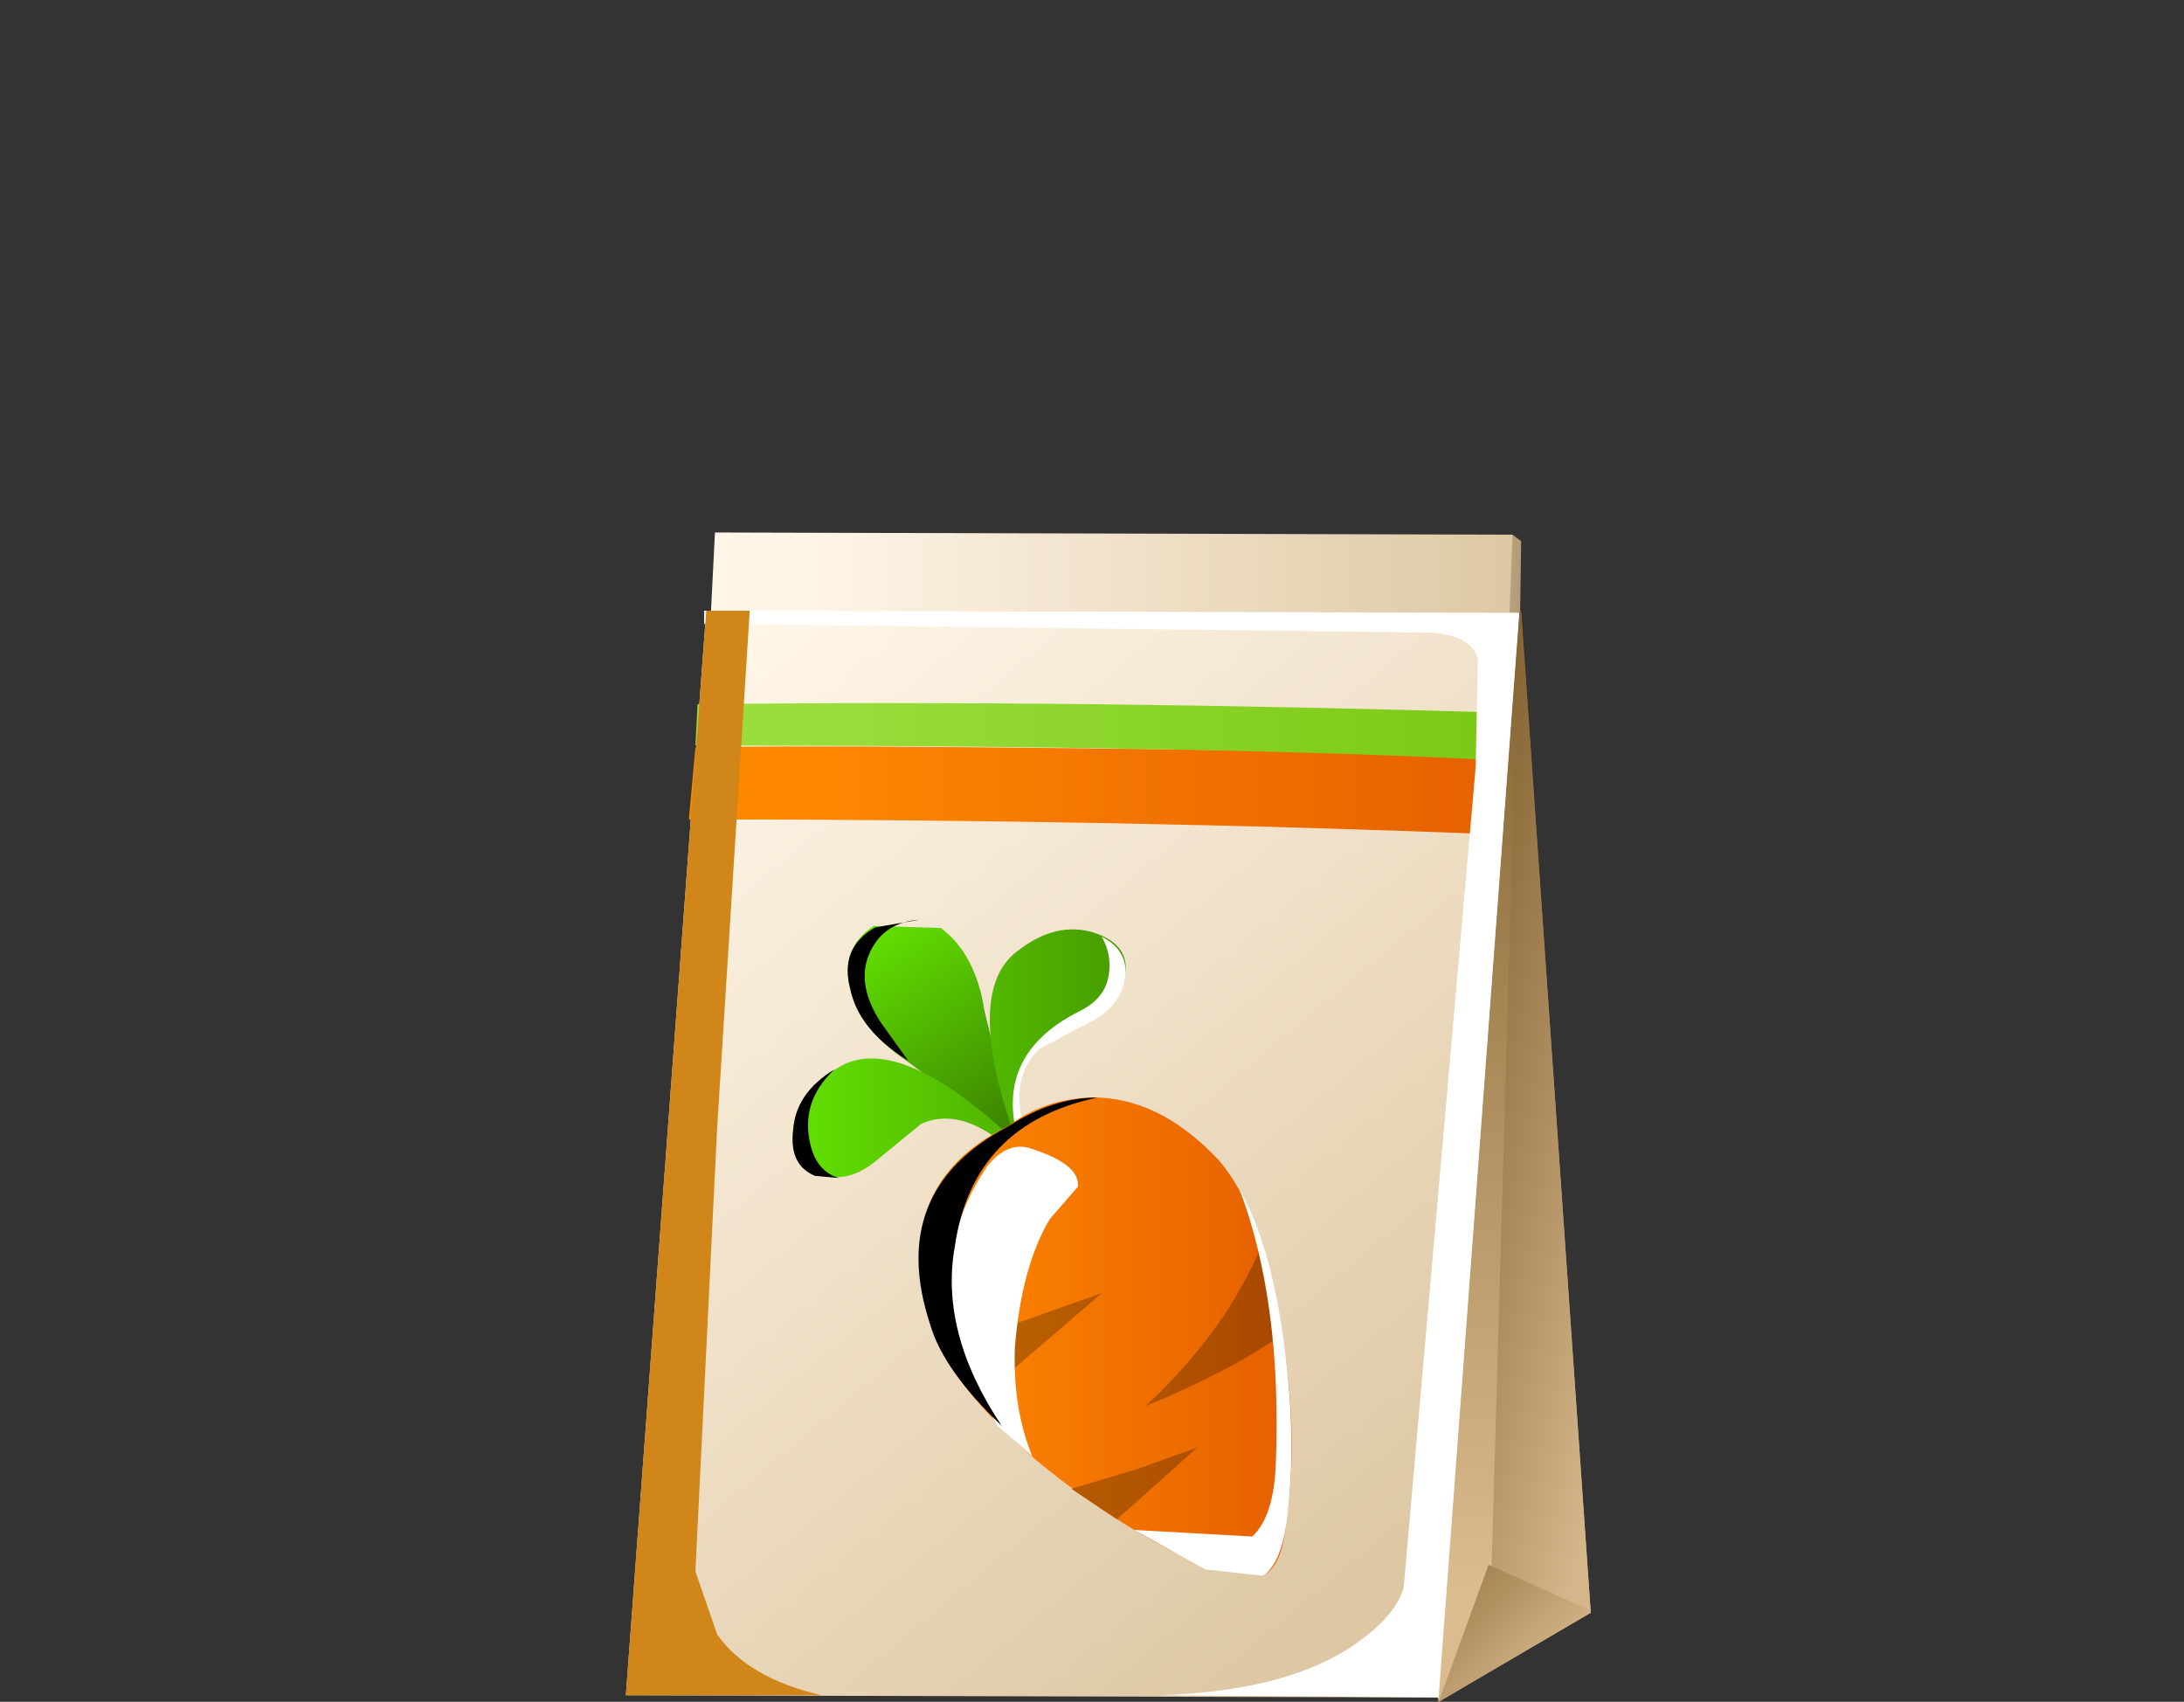 <?xml version="1.0" encoding="UTF-8" standalone="no"?>
<svg xmlns:xlink="http://www.w3.org/1999/xlink" height="39.15px" width="50.25px" xmlns="http://www.w3.org/2000/svg">
  <rect width="100%" height="100%" fill="#333333" stroke="none"/>
  <g transform="matrix(1.0, 0.0, 0.0, 1.0, 0.0, 0.0)">
    <use height="26.9" transform="matrix(1.0, 0.0, 0.0, 1.0, 14.4, 12.25)" width="22.2" xlink:href="#shape0"/>
    <use height="25.0" transform="matrix(1.0, 0.0, 0.0, 1.0, 16.2, 14.05)" width="18.75" xlink:href="#sprite0"/>
    <use height="24.95" transform="matrix(1.0, 0.0, 0.0, 1.0, 14.4, 14.05)" width="4.5" xlink:href="#sprite1"/>
    <use height="5.4" transform="matrix(1.0, 0.0, 0.0, 1.0, 19.5, 21.05)" width="4.0" xlink:href="#shape3"/>
    <use height="3.3" transform="matrix(1.0, 0.0, 0.0, 1.0, 19.5, 21.1)" width="1.65" xlink:href="#sprite2"/>
    <use height="5.7" transform="matrix(1.0, 0.0, 0.0, 1.0, 18.25, 21.4)" width="7.65" xlink:href="#shape5"/>
    <use height="2.5" transform="matrix(1.0, 0.0, 0.0, 1.0, 18.25, 24.6)" width="1.05" xlink:href="#sprite3"/>
    <use height="4.9" transform="matrix(1.0, 0.0, 0.0, 1.0, 23.3, 21.55)" width="2.6" xlink:href="#sprite4"/>
    <use height="11.1" transform="matrix(1.0, 0.0, 0.0, 1.0, 21.15, 25.25)" width="8.55" xlink:href="#shape8"/>
    <use height="6.35" transform="matrix(1.0, 0.0, 0.0, 1.0, 21.65, 28.6)" width="7.85" xlink:href="#sprite5"/>
    <use height="9.0" transform="matrix(1.0, 0.0, 0.0, 1.0, 26.1, 27.35)" width="3.6" xlink:href="#sprite6"/>
    <use height="7.1" transform="matrix(1.0, 0.0, 0.0, 1.0, 21.9, 26.4)" width="2.9" xlink:href="#sprite7"/>
    <use height="7.55" transform="matrix(1.0, 0.0, 0.0, 1.0, 21.15, 25.25)" width="4.1" xlink:href="#sprite8"/>
  </g>
  <defs>
    <g id="shape0" transform="matrix(1.0, 0.0, 0.0, 1.0, -14.4, -12.25)">
      <path d="M31.4 15.55 L34.8 12.3 35.0 12.45 34.95 15.75 31.55 16.25 31.4 15.55" fill="url(#gradient0)" fill-rule="evenodd" stroke="none"/>
      <path d="M34.6 17.5 L16.2 17.2 16.45 12.25 34.8 12.3 34.6 17.5" fill="url(#gradient1)" fill-rule="evenodd" stroke="none"/>
      <path d="M28.85 19.35 L35.0 14.05 36.6 37.1 33.1 39.15 28.85 19.35" fill="url(#gradient2)" fill-rule="evenodd" stroke="none"/>
      <path d="M34.25 38.45 L34.95 14.1 35.0 14.1 36.6 37.1 34.25 38.45" fill="url(#gradient3)" fill-rule="evenodd" stroke="none"/>
      <path d="M33.1 39.15 L34.25 36.0 36.6 37.05 36.6 37.1 33.1 39.15" fill="url(#gradient4)" fill-rule="evenodd" stroke="none"/>
      <path d="M33.1 39.05 L14.4 39.0 16.25 14.05 34.95 14.1 33.1 39.05" fill="url(#gradient5)" fill-rule="evenodd" stroke="none"/>
      <path d="M16.0 17.2 Q18.65 17.1 34.7 17.35 L34.55 19.2 Q25.8 18.85 15.85 18.85 L16.0 17.2" fill="url(#gradient6)" fill-rule="evenodd" stroke="none"/>
      <path d="M16.05 16.2 Q24.75 16.1 34.75 16.4 L34.65 17.5 Q28.1 17.15 16.0 17.15 L16.05 16.2" fill="url(#gradient7)" fill-rule="evenodd" stroke="none"/>
    </g>
    <linearGradient gradientTransform="matrix(0.002, 0.0, 0.0, -0.002, 33.4, 14.3)" gradientUnits="userSpaceOnUse" id="gradient0" spreadMethod="pad" x1="-819.2" x2="819.2">
      <stop offset="0.0" stop-color="#fff6e8"/>
      <stop offset="1.0" stop-color="#b09a74"/>
    </linearGradient>
    <linearGradient gradientTransform="matrix(0.01, 0.0, 0.0, -0.01, 26.6, 14.85)" gradientUnits="userSpaceOnUse" id="gradient1" spreadMethod="pad" x1="-819.2" x2="819.2">
      <stop offset="0.0" stop-color="#fff6e8"/>
      <stop offset="1.0" stop-color="#dec8a4"/>
    </linearGradient>
    <linearGradient gradientTransform="matrix(-3.0E-4, 0.013, 0.013, 3.0E-4, 32.8, 25.85)" gradientUnits="userSpaceOnUse" id="gradient2" spreadMethod="pad" x1="-819.2" x2="819.2">
      <stop offset="0.0" stop-color="#876533"/>
      <stop offset="1.0" stop-color="#dbbc8e"/>
    </linearGradient>
    <linearGradient gradientTransform="matrix(0.004, 9.0E-4, 9.0E-4, -0.004, 35.0, 26.35)" gradientUnits="userSpaceOnUse" id="gradient3" spreadMethod="pad" x1="-819.2" x2="819.2">
      <stop offset="0.0" stop-color="#7d5b2a"/>
      <stop offset="1.0" stop-color="#d4b68a"/>
    </linearGradient>
    <linearGradient gradientTransform="matrix(0.002, 0.002, 0.002, -0.002, 33.55, 37.3)" gradientUnits="userSpaceOnUse" id="gradient4" spreadMethod="pad" x1="-819.2" x2="819.2">
      <stop offset="0.0" stop-color="#87622d"/>
      <stop offset="1.0" stop-color="#d4b68a"/>
    </linearGradient>
    <linearGradient gradientTransform="matrix(0.01, 0.012, 0.012, -0.01, 24.05, 25.85)" gradientUnits="userSpaceOnUse" id="gradient5" spreadMethod="pad" x1="-819.2" x2="819.2">
      <stop offset="0.0" stop-color="#fff6e8"/>
      <stop offset="1.0" stop-color="#dec8a4"/>
    </linearGradient>
    <linearGradient gradientTransform="matrix(0.01, 0.0, 0.0, -0.01, 26.4, 18.2)" gradientUnits="userSpaceOnUse" id="gradient6" spreadMethod="pad" x1="-819.2" x2="819.2">
      <stop offset="0.0" stop-color="#ff8801"/>
      <stop offset="1.0" stop-color="#e66000"/>
    </linearGradient>
    <linearGradient gradientTransform="matrix(0.01, 0.0, 0.0, -0.01, 26.5, 16.85)" gradientUnits="userSpaceOnUse" id="gradient7" spreadMethod="pad" x1="-819.2" x2="819.2">
      <stop offset="0.0" stop-color="#9ade3e"/>
      <stop offset="1.0" stop-color="#7ac914"/>
    </linearGradient>
    <g id="sprite0" transform="matrix(1.0, 0.0, 0.0, 1.0, 0.0, 0.0)">
      <use height="25.05" transform="matrix(1.003, 0.0, 0.0, 0.998, 0.0, 0.0)" width="18.7" xlink:href="#shape1"/>
    </g>
    <g id="shape1" transform="matrix(1.0, 0.0, 0.0, 1.0, 0.0, 0.0)">
      <path d="M15.1 23.7 Q15.9 23.1 16.05 22.5 L17.7 3.6 17.75 1.1 Q17.55 0.45 16.25 0.5 L0.0 0.3 0.0 0.0 18.7 0.05 16.85 25.05 10.45 25.0 Q13.55 24.9 15.1 23.7" fill="#ffffff" fill-rule="evenodd" stroke="none"/>
    </g>
    <g id="sprite1" transform="matrix(1.0, 0.0, 0.0, 1.0, 0.0, 0.0)">
      <use height="24.95" transform="matrix(1.0, 0.0, 0.0, 1.0, 0.0, 0.0)" width="4.5" xlink:href="#shape2"/>
    </g>
    <g id="shape2" transform="matrix(1.0, 0.0, 0.0, 1.0, 0.0, 0.0)">
      <path d="M1.85 0.0 L2.85 0.0 2.1 11.9 1.6 22.1 2.1 23.55 Q2.8 24.55 4.5 24.95 L0.0 24.95 1.85 0.0" fill="#d18619" fill-rule="evenodd" stroke="none"/>
    </g>
    <g id="shape3" transform="matrix(1.0, 0.0, 0.0, 1.0, -19.5, -21.05)">
      <path d="M20.1 21.3 L21.65 21.35 Q22.45 21.95 22.65 23.25 L23.35 26.15 23.5 26.4 23.4 26.3 23.45 26.45 23.3 26.2 20.85 24.4 Q19.75 23.65 19.55 22.7 19.35 21.8 20.1 21.3" fill="url(#gradient8)" fill-rule="evenodd" stroke="none"/>
    </g>
    <linearGradient gradientTransform="matrix(0.002, 0.003, 0.003, -0.002, 21.65, 23.75)" gradientUnits="userSpaceOnUse" id="gradient8" spreadMethod="pad" x1="-819.2" x2="819.2">
      <stop offset="0.0" stop-color="#63e301"/>
      <stop offset="1.0" stop-color="#3a8000"/>
    </linearGradient>
    <g id="sprite2" transform="matrix(1.0, 0.0, 0.0, 1.0, 0.0, -0.05)">
      <use height="2.8" transform="matrix(1.269, 0.0, 0.0, 1.179, 0.0, 0.05)" width="1.3" xlink:href="#shape4"/>
    </g>
    <g id="shape4" transform="matrix(1.0, 0.0, 0.0, 1.0, 0.0, 0.0)">
      <path d="M1.3 0.05 Q0.65 0.1 0.4 0.7 0.15 1.3 0.6 2.05 L1.1 2.8 Q0.2 2.2 0.05 1.4 -0.15 0.6 0.5 0.2 L1.3 0.05" fill="#000000" fill-rule="evenodd" stroke="none"/>
    </g>
    <g id="shape5" transform="matrix(1.0, 0.0, 0.0, 1.0, -18.25, -21.4)">
      <path d="M25.15 21.45 Q25.95 21.7 25.9 22.35 25.85 23.05 25.15 23.45 23.95 24.05 23.9 24.1 23.25 24.7 23.5 25.85 L23.5 26.45 22.95 26.2 Q22.0 25.5 21.2 25.85 L20.1 26.75 Q19.45 27.25 18.8 27.0 18.15 26.8 18.25 25.95 18.4 25.1 19.3 24.55 20.65 23.75 23.25 26.15 L23.4 26.3 23.35 26.15 Q22.15 22.75 23.45 21.85 24.3 21.2 25.15 21.45" fill="url(#gradient9)" fill-rule="evenodd" stroke="none"/>
    </g>
    <linearGradient gradientTransform="matrix(0.005, 0.0, 0.0, -0.005, 22.1, 24.25)" gradientUnits="userSpaceOnUse" id="gradient9" spreadMethod="pad" x1="-819.2" x2="819.2">
      <stop offset="0.0" stop-color="#63e301"/>
      <stop offset="1.0" stop-color="#469900"/>
    </linearGradient>
    <g id="sprite3" transform="matrix(1.0, 0.0, 0.0, 1.0, 0.0, 0.0)">
      <use height="2.5" transform="matrix(1.0, 0.0, 0.0, 1.0, 0.0, 0.0)" width="1.05" xlink:href="#shape6"/>
    </g>
    <g id="shape6" transform="matrix(1.0, 0.0, 0.0, 1.0, 0.0, 0.0)">
      <path d="M0.4 1.75 Q0.55 2.35 1.05 2.5 L0.5 2.45 Q-0.1 2.2 0.0 1.4 0.05 0.55 0.95 0.0 0.15 0.75 0.4 1.75" fill="#000000" fill-rule="evenodd" stroke="none"/>
    </g>
    <g id="sprite4" transform="matrix(1.0, 0.0, 0.0, 1.0, -0.05, 0.0)">
      <use height="4.45" transform="matrix(1.0, 0.0, 0.0, 1.101, 0.05, 0.0)" width="2.6" xlink:href="#shape7"/>
    </g>
    <g id="shape7" transform="matrix(1.0, 0.0, 0.0, 1.0, 0.0, 0.0)">
      <path d="M1.85 1.75 L0.6 2.35 Q-0.05 2.95 0.25 3.95 L0.25 4.45 0.2 4.45 Q-0.55 2.5 1.55 1.55 2.1 1.3 2.2 0.85 2.3 0.4 2.05 0.0 2.6 0.25 2.6 0.75 2.55 1.4 1.85 1.75" fill="#ffffff" fill-rule="evenodd" stroke="none"/>
    </g>
    <g id="shape8" transform="matrix(1.0, 0.0, 0.0, 1.0, -21.15, -25.25)">
      <path d="M23.85 33.6 Q21.85 31.85 21.4 30.45 20.45 27.25 23.2 25.9 24.0 25.3 25.05 25.25 26.65 25.2 28.05 26.7 29.0 27.8 29.45 30.4 29.9 32.9 29.6 35.0 29.5 36.05 29.05 36.25 L27.75 36.05 Q25.8 35.2 23.85 33.6" fill="url(#gradient10)" fill-rule="evenodd" stroke="none"/>
    </g>
    <linearGradient gradientTransform="matrix(0.005, 0.0, 0.0, -0.005, 25.45, 30.8)" gradientUnits="userSpaceOnUse" id="gradient10" spreadMethod="pad" x1="-819.2" x2="819.2">
      <stop offset="0.0" stop-color="#ff8801"/>
      <stop offset="1.0" stop-color="#e66000"/>
    </linearGradient>
    <g id="sprite5" transform="matrix(1.0, 0.0, 0.0, 1.0, 0.0, 0.0)">
      <use height="6.35" transform="matrix(1.0, 0.0, 0.0, 1.0, 0.0, 0.0)" width="7.85" xlink:href="#shape9"/>
    </g>
    <g id="shape9" transform="matrix(1.0, 0.0, 0.0, 1.0, 0.0, 0.0)">
      <path d="M4.7 3.75 Q6.55 2.05 7.4 0.0 L7.85 2.1 Q6.65 2.95 4.7 3.75" fill="url(#gradient11)" fill-rule="evenodd" stroke="none"/>
      <path d="M4.05 6.35 L3.0 5.65 4.5 5.2 5.9 4.7 4.05 6.35" fill="url(#gradient12)" fill-rule="evenodd" stroke="none"/>
      <path d="M0.8 3.6 L0.0 2.45 3.7 1.15 0.85 3.6 0.8 3.6" fill="url(#gradient13)" fill-rule="evenodd" stroke="none"/>
    </g>
    <linearGradient gradientTransform="matrix(0.005, 0.0, 0.0, -0.005, 3.95, 1.85)" gradientUnits="userSpaceOnUse" id="gradient11" spreadMethod="pad" x1="-819.2" x2="819.2">
      <stop offset="0.0" stop-color="#bf6601"/>
      <stop offset="1.0" stop-color="#a84700"/>
    </linearGradient>
    <linearGradient gradientTransform="matrix(0.005, 0.0, 0.0, -0.005, 3.95, 5.5)" gradientUnits="userSpaceOnUse" id="gradient12" spreadMethod="pad" x1="-819.2" x2="819.2">
      <stop offset="0.0" stop-color="#bf6601"/>
      <stop offset="1.0" stop-color="#a84700"/>
    </linearGradient>
    <linearGradient gradientTransform="matrix(0.005, 0.0, 0.0, -0.005, 3.95, 2.4)" gradientUnits="userSpaceOnUse" id="gradient13" spreadMethod="pad" x1="-819.2" x2="819.2">
      <stop offset="0.0" stop-color="#bf6601"/>
      <stop offset="1.0" stop-color="#a84700"/>
    </linearGradient>
    <g id="sprite6" transform="matrix(1.0, 0.0, 0.0, 1.0, 0.0, 0.0)">
      <use height="8.95" transform="matrix(0.986, 0.0, 0.0, 1.006, 0.0, 0.0)" width="3.65" xlink:href="#shape10"/>
    </g>
    <g id="shape10" transform="matrix(1.0, 0.0, 0.0, 1.0, 0.0, 0.0)">
      <path d="M2.45 0.0 Q3.2 1.3 3.5 3.6 3.8 5.8 3.55 7.65 3.4 8.6 3.0 8.85 L1.65 8.7 0.0 7.8 2.75 7.95 Q3.25 7.5 3.3 6.3 3.45 2.6 2.45 0.0" fill="#ffffff" fill-rule="evenodd" stroke="none"/>
    </g>
    <g id="sprite7" transform="matrix(1.0, 0.0, 0.0, 1.0, 0.0, 0.0)">
      <use height="7.1" transform="matrix(1.0, 0.0, 0.0, 1.0, 0.0, 0.0)" width="2.9" xlink:href="#shape11"/>
    </g>
    <g id="shape11" transform="matrix(1.0, 0.0, 0.0, 1.0, 0.0, 0.0)">
      <path d="M1.9 0.05 Q2.95 0.4 2.9 0.9 L2.25 1.65 Q1.6 2.75 1.45 4.6 1.4 6.0 1.85 7.1 L1.05 6.4 Q-0.3 4.1 0.05 2.25 0.2 1.35 0.8 0.45 1.3 -0.2 1.9 0.05" fill="#ffffff" fill-rule="evenodd" stroke="none"/>
    </g>
    <g id="sprite8" transform="matrix(1.0, 0.0, 0.0, 1.0, 0.0, 0.0)">
      <use height="6.85" transform="matrix(1.025, 0.0, 0.0, 1.102, 0.0, 0.0)" width="4.0" xlink:href="#shape12"/>
    </g>
    <g id="shape12" transform="matrix(1.0, 0.0, 0.0, 1.0, 0.0, 0.0)">
      <path d="M0.8 3.1 Q0.45 4.9 1.85 6.85 0.55 5.7 0.25 4.75 -0.75 1.95 2.0 0.6 3.0 0.0 4.0 0.0 1.2 0.55 0.8 3.1" fill="#000000" fill-rule="evenodd" stroke="none"/>
    </g>
  </defs>
</svg>
